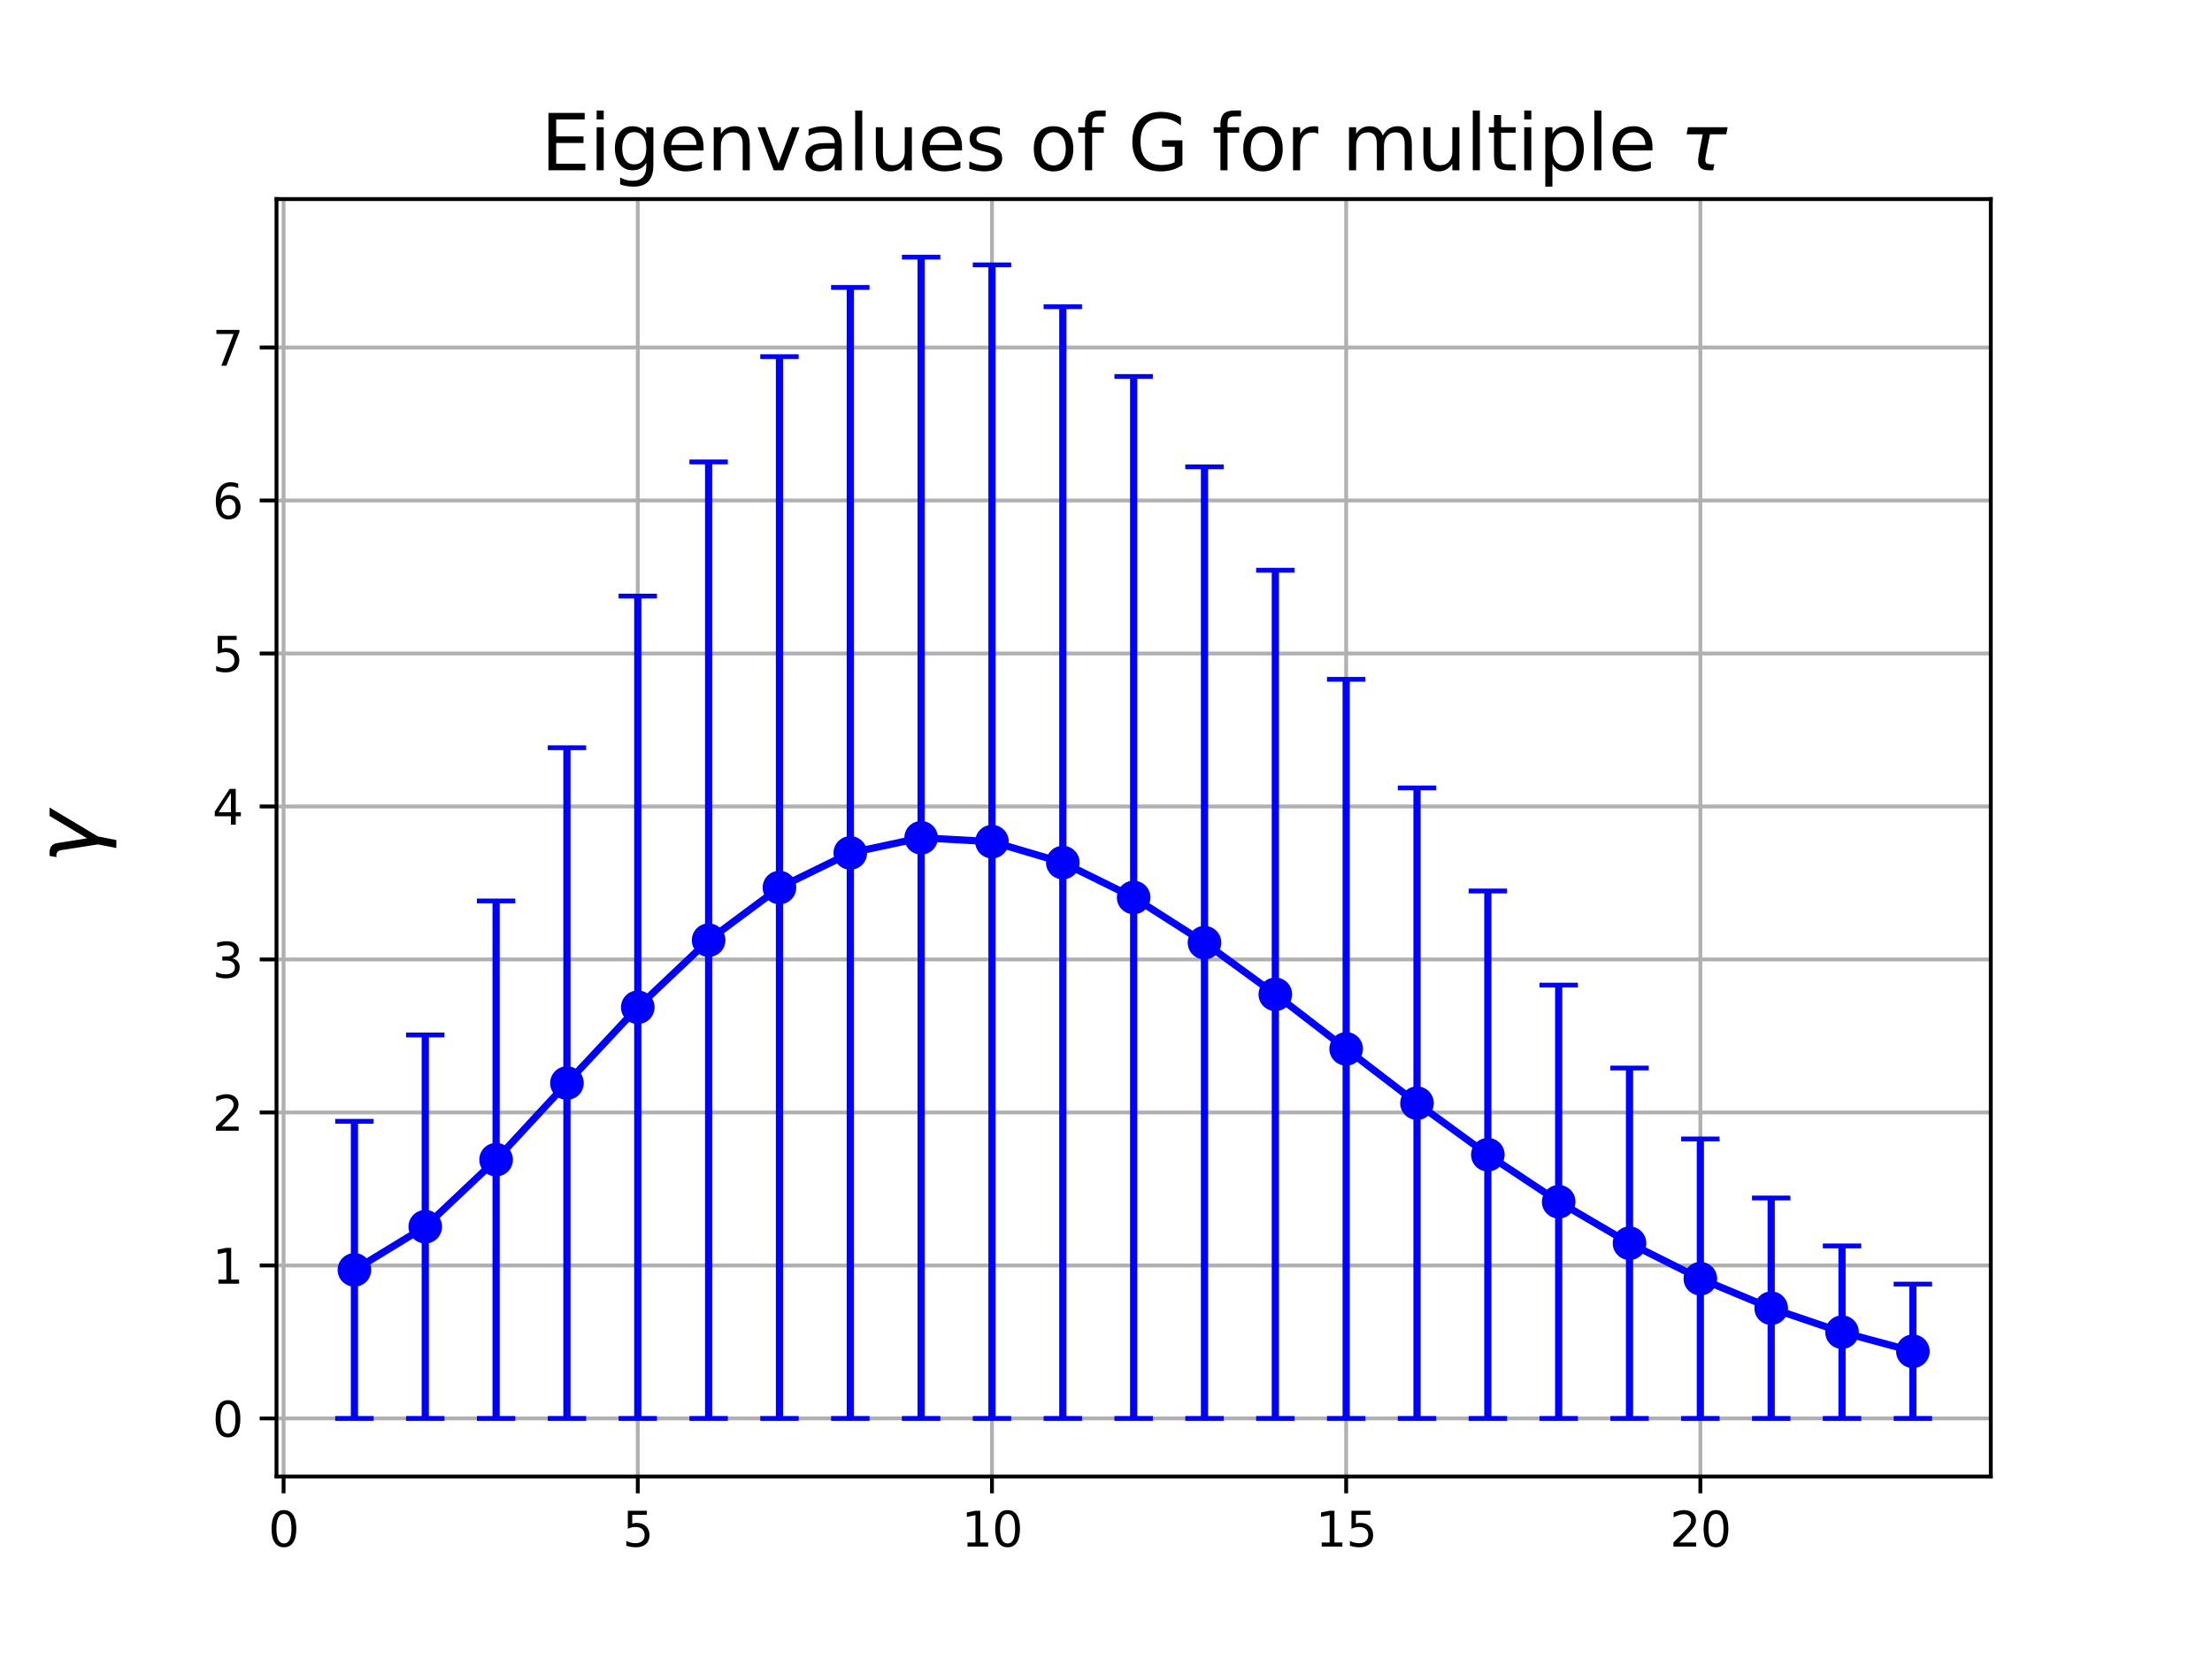<?xml version="1.0" encoding="utf-8" standalone="no"?>
<!DOCTYPE svg PUBLIC "-//W3C//DTD SVG 1.1//EN"
  "http://www.w3.org/Graphics/SVG/1.1/DTD/svg11.dtd">
<svg xmlns:xlink="http://www.w3.org/1999/xlink" width="460.8pt" height="345.6pt" viewBox="0 0 460.8 345.6" xmlns="http://www.w3.org/2000/svg" version="1.1">
 <defs>
  <style type="text/css">*{stroke-linejoin: round; stroke-linecap: butt}</style>
 </defs>
 <g id="figure_1">
  <g id="patch_1">
   <path d="M 0 345.6 
L 460.8 345.6 
L 460.8 0 
L 0 0 
z
" style="fill: #ffffff"/>
  </g>
  <g id="axes_1">
   <g id="patch_2">
    <path d="M 57.6 307.584 
L 414.72 307.584 
L 414.72 41.472 
L 57.6 41.472 
z
" style="fill: #ffffff"/>
   </g>
   <g id="matplotlib.axis_1">
    <g id="xtick_1">
     <g id="line2d_1">
      <path d="M 59.076 307.584 
L 59.076 41.472 
" clip-path="url(#pac97321f86)" style="fill: none; stroke: #b0b0b0; stroke-width: 0.8; stroke-linecap: square"/>
     </g>
     <g id="line2d_2">
      <defs>
       <path id="m4430edcd2d" d="M 0 0 
L 0 3.5 
" style="stroke: #000000; stroke-width: 0.8"/>
      </defs>
      <g>
       <use xlink:href="#m4430edcd2d" x="59.076" y="307.584" style="stroke: #000000; stroke-width: 0.8"/>
      </g>
     </g>
     <g id="text_1">
      <!-- 0 -->
      <g transform="translate(55.894 322.182) scale(0.1 -0.1)">
       <defs>
        <path id="DejaVuSans-30" d="M 2034 4250 
Q 1547 4250 1301 3770 
Q 1056 3291 1056 2328 
Q 1056 1369 1301 889 
Q 1547 409 2034 409 
Q 2525 409 2770 889 
Q 3016 1369 3016 2328 
Q 3016 3291 2770 3770 
Q 2525 4250 2034 4250 
z
M 2034 4750 
Q 2819 4750 3233 4129 
Q 3647 3509 3647 2328 
Q 3647 1150 3233 529 
Q 2819 -91 2034 -91 
Q 1250 -91 836 529 
Q 422 1150 422 2328 
Q 422 3509 836 4129 
Q 1250 4750 2034 4750 
z
" transform="scale(0.016)"/>
       </defs>
       <use xlink:href="#DejaVuSans-30"/>
      </g>
     </g>
    </g>
    <g id="xtick_2">
     <g id="line2d_3">
      <path d="M 132.861 307.584 
L 132.861 41.472 
" clip-path="url(#pac97321f86)" style="fill: none; stroke: #b0b0b0; stroke-width: 0.8; stroke-linecap: square"/>
     </g>
     <g id="line2d_4">
      <g>
       <use xlink:href="#m4430edcd2d" x="132.861" y="307.584" style="stroke: #000000; stroke-width: 0.8"/>
      </g>
     </g>
     <g id="text_2">
      <!-- 5 -->
      <g transform="translate(129.68 322.182) scale(0.1 -0.1)">
       <defs>
        <path id="DejaVuSans-35" d="M 691 4666 
L 3169 4666 
L 3169 4134 
L 1269 4134 
L 1269 2991 
Q 1406 3038 1543 3061 
Q 1681 3084 1819 3084 
Q 2600 3084 3056 2656 
Q 3513 2228 3513 1497 
Q 3513 744 3044 326 
Q 2575 -91 1722 -91 
Q 1428 -91 1123 -41 
Q 819 9 494 109 
L 494 744 
Q 775 591 1075 516 
Q 1375 441 1709 441 
Q 2250 441 2565 725 
Q 2881 1009 2881 1497 
Q 2881 1984 2565 2268 
Q 2250 2553 1709 2553 
Q 1456 2553 1204 2497 
Q 953 2441 691 2322 
L 691 4666 
z
" transform="scale(0.016)"/>
       </defs>
       <use xlink:href="#DejaVuSans-35"/>
      </g>
     </g>
    </g>
    <g id="xtick_3">
     <g id="line2d_5">
      <path d="M 206.646 307.584 
L 206.646 41.472 
" clip-path="url(#pac97321f86)" style="fill: none; stroke: #b0b0b0; stroke-width: 0.8; stroke-linecap: square"/>
     </g>
     <g id="line2d_6">
      <g>
       <use xlink:href="#m4430edcd2d" x="206.646" y="307.584" style="stroke: #000000; stroke-width: 0.8"/>
      </g>
     </g>
     <g id="text_3">
      <!-- 10 -->
      <g transform="translate(200.283 322.182) scale(0.1 -0.1)">
       <defs>
        <path id="DejaVuSans-31" d="M 794 531 
L 1825 531 
L 1825 4091 
L 703 3866 
L 703 4441 
L 1819 4666 
L 2450 4666 
L 2450 531 
L 3481 531 
L 3481 0 
L 794 0 
L 794 531 
z
" transform="scale(0.016)"/>
       </defs>
       <use xlink:href="#DejaVuSans-31"/>
       <use xlink:href="#DejaVuSans-30" x="63.623"/>
      </g>
     </g>
    </g>
    <g id="xtick_4">
     <g id="line2d_7">
      <path d="M 280.431 307.584 
L 280.431 41.472 
" clip-path="url(#pac97321f86)" style="fill: none; stroke: #b0b0b0; stroke-width: 0.8; stroke-linecap: square"/>
     </g>
     <g id="line2d_8">
      <g>
       <use xlink:href="#m4430edcd2d" x="280.431" y="307.584" style="stroke: #000000; stroke-width: 0.8"/>
      </g>
     </g>
     <g id="text_4">
      <!-- 15 -->
      <g transform="translate(274.069 322.182) scale(0.1 -0.1)">
       <use xlink:href="#DejaVuSans-31"/>
       <use xlink:href="#DejaVuSans-35" x="63.623"/>
      </g>
     </g>
    </g>
    <g id="xtick_5">
     <g id="line2d_9">
      <path d="M 354.216 307.584 
L 354.216 41.472 
" clip-path="url(#pac97321f86)" style="fill: none; stroke: #b0b0b0; stroke-width: 0.8; stroke-linecap: square"/>
     </g>
     <g id="line2d_10">
      <g>
       <use xlink:href="#m4430edcd2d" x="354.216" y="307.584" style="stroke: #000000; stroke-width: 0.8"/>
      </g>
     </g>
     <g id="text_5">
      <!-- 20 -->
      <g transform="translate(347.854 322.182) scale(0.1 -0.1)">
       <defs>
        <path id="DejaVuSans-32" d="M 1228 531 
L 3431 531 
L 3431 0 
L 469 0 
L 469 531 
Q 828 903 1448 1529 
Q 2069 2156 2228 2338 
Q 2531 2678 2651 2914 
Q 2772 3150 2772 3378 
Q 2772 3750 2511 3984 
Q 2250 4219 1831 4219 
Q 1534 4219 1204 4116 
Q 875 4013 500 3803 
L 500 4441 
Q 881 4594 1212 4672 
Q 1544 4750 1819 4750 
Q 2544 4750 2975 4387 
Q 3406 4025 3406 3419 
Q 3406 3131 3298 2873 
Q 3191 2616 2906 2266 
Q 2828 2175 2409 1742 
Q 1991 1309 1228 531 
z
" transform="scale(0.016)"/>
       </defs>
       <use xlink:href="#DejaVuSans-32"/>
       <use xlink:href="#DejaVuSans-30" x="63.623"/>
      </g>
     </g>
    </g>
    <g id="text_6">
     <!-- $\tau$ -->
     <g transform="translate(230.67 357.939) scale(0.18 -0.18)">
      <defs>
       <path id="DejaVuSans-Oblique-3c4" d="M 2103 638 
Q 2188 488 2525 488 
L 2800 488 
L 2706 0 
L 2363 0 
Q 1800 0 1600 300 
Q 1403 606 1534 1269 
L 1856 2925 
L 541 2925 
L 653 3500 
L 3881 3500 
L 3769 2925 
L 2444 2925 
L 2113 1234 
Q 2025 781 2103 638 
z
" transform="scale(0.016)"/>
      </defs>
      <use xlink:href="#DejaVuSans-Oblique-3c4" transform="translate(0 0.312)"/>
     </g>
    </g>
   </g>
   <g id="matplotlib.axis_2">
    <g id="ytick_1">
     <g id="line2d_11">
      <path d="M 57.6 295.488 
L 414.72 295.488 
" clip-path="url(#pac97321f86)" style="fill: none; stroke: #b0b0b0; stroke-width: 0.8; stroke-linecap: square"/>
     </g>
     <g id="line2d_12">
      <defs>
       <path id="m4ffdd609c6" d="M 0 0 
L -3.5 0 
" style="stroke: #000000; stroke-width: 0.8"/>
      </defs>
      <g>
       <use xlink:href="#m4ffdd609c6" x="57.6" y="295.488" style="stroke: #000000; stroke-width: 0.8"/>
      </g>
     </g>
     <g id="text_7">
      <!-- 0 -->
      <g transform="translate(44.237 299.287) scale(0.1 -0.1)">
       <use xlink:href="#DejaVuSans-30"/>
      </g>
     </g>
    </g>
    <g id="ytick_2">
     <g id="line2d_13">
      <path d="M 57.6 263.617 
L 414.72 263.617 
" clip-path="url(#pac97321f86)" style="fill: none; stroke: #b0b0b0; stroke-width: 0.8; stroke-linecap: square"/>
     </g>
     <g id="line2d_14">
      <g>
       <use xlink:href="#m4ffdd609c6" x="57.6" y="263.617" style="stroke: #000000; stroke-width: 0.8"/>
      </g>
     </g>
     <g id="text_8">
      <!-- 1 -->
      <g transform="translate(44.237 267.416) scale(0.1 -0.1)">
       <use xlink:href="#DejaVuSans-31"/>
      </g>
     </g>
    </g>
    <g id="ytick_3">
     <g id="line2d_15">
      <path d="M 57.6 231.745 
L 414.72 231.745 
" clip-path="url(#pac97321f86)" style="fill: none; stroke: #b0b0b0; stroke-width: 0.8; stroke-linecap: square"/>
     </g>
     <g id="line2d_16">
      <g>
       <use xlink:href="#m4ffdd609c6" x="57.6" y="231.745" style="stroke: #000000; stroke-width: 0.8"/>
      </g>
     </g>
     <g id="text_9">
      <!-- 2 -->
      <g transform="translate(44.237 235.544) scale(0.1 -0.1)">
       <use xlink:href="#DejaVuSans-32"/>
      </g>
     </g>
    </g>
    <g id="ytick_4">
     <g id="line2d_17">
      <path d="M 57.6 199.874 
L 414.72 199.874 
" clip-path="url(#pac97321f86)" style="fill: none; stroke: #b0b0b0; stroke-width: 0.8; stroke-linecap: square"/>
     </g>
     <g id="line2d_18">
      <g>
       <use xlink:href="#m4ffdd609c6" x="57.6" y="199.874" style="stroke: #000000; stroke-width: 0.8"/>
      </g>
     </g>
     <g id="text_10">
      <!-- 3 -->
      <g transform="translate(44.237 203.673) scale(0.1 -0.1)">
       <defs>
        <path id="DejaVuSans-33" d="M 2597 2516 
Q 3050 2419 3304 2112 
Q 3559 1806 3559 1356 
Q 3559 666 3084 287 
Q 2609 -91 1734 -91 
Q 1441 -91 1130 -33 
Q 819 25 488 141 
L 488 750 
Q 750 597 1062 519 
Q 1375 441 1716 441 
Q 2309 441 2620 675 
Q 2931 909 2931 1356 
Q 2931 1769 2642 2001 
Q 2353 2234 1838 2234 
L 1294 2234 
L 1294 2753 
L 1863 2753 
Q 2328 2753 2575 2939 
Q 2822 3125 2822 3475 
Q 2822 3834 2567 4026 
Q 2313 4219 1838 4219 
Q 1578 4219 1281 4162 
Q 984 4106 628 3988 
L 628 4550 
Q 988 4650 1302 4700 
Q 1616 4750 1894 4750 
Q 2613 4750 3031 4423 
Q 3450 4097 3450 3541 
Q 3450 3153 3228 2886 
Q 3006 2619 2597 2516 
z
" transform="scale(0.016)"/>
       </defs>
       <use xlink:href="#DejaVuSans-33"/>
      </g>
     </g>
    </g>
    <g id="ytick_5">
     <g id="line2d_19">
      <path d="M 57.6 168.002 
L 414.72 168.002 
" clip-path="url(#pac97321f86)" style="fill: none; stroke: #b0b0b0; stroke-width: 0.8; stroke-linecap: square"/>
     </g>
     <g id="line2d_20">
      <g>
       <use xlink:href="#m4ffdd609c6" x="57.6" y="168.002" style="stroke: #000000; stroke-width: 0.8"/>
      </g>
     </g>
     <g id="text_11">
      <!-- 4 -->
      <g transform="translate(44.237 171.802) scale(0.1 -0.1)">
       <defs>
        <path id="DejaVuSans-34" d="M 2419 4116 
L 825 1625 
L 2419 1625 
L 2419 4116 
z
M 2253 4666 
L 3047 4666 
L 3047 1625 
L 3713 1625 
L 3713 1100 
L 3047 1100 
L 3047 0 
L 2419 0 
L 2419 1100 
L 313 1100 
L 313 1709 
L 2253 4666 
z
" transform="scale(0.016)"/>
       </defs>
       <use xlink:href="#DejaVuSans-34"/>
      </g>
     </g>
    </g>
    <g id="ytick_6">
     <g id="line2d_21">
      <path d="M 57.6 136.131 
L 414.72 136.131 
" clip-path="url(#pac97321f86)" style="fill: none; stroke: #b0b0b0; stroke-width: 0.8; stroke-linecap: square"/>
     </g>
     <g id="line2d_22">
      <g>
       <use xlink:href="#m4ffdd609c6" x="57.6" y="136.131" style="stroke: #000000; stroke-width: 0.8"/>
      </g>
     </g>
     <g id="text_12">
      <!-- 5 -->
      <g transform="translate(44.237 139.93) scale(0.1 -0.1)">
       <use xlink:href="#DejaVuSans-35"/>
      </g>
     </g>
    </g>
    <g id="ytick_7">
     <g id="line2d_23">
      <path d="M 57.6 104.26 
L 414.72 104.26 
" clip-path="url(#pac97321f86)" style="fill: none; stroke: #b0b0b0; stroke-width: 0.8; stroke-linecap: square"/>
     </g>
     <g id="line2d_24">
      <g>
       <use xlink:href="#m4ffdd609c6" x="57.6" y="104.26" style="stroke: #000000; stroke-width: 0.8"/>
      </g>
     </g>
     <g id="text_13">
      <!-- 6 -->
      <g transform="translate(44.237 108.059) scale(0.1 -0.1)">
       <defs>
        <path id="DejaVuSans-36" d="M 2113 2584 
Q 1688 2584 1439 2293 
Q 1191 2003 1191 1497 
Q 1191 994 1439 701 
Q 1688 409 2113 409 
Q 2538 409 2786 701 
Q 3034 994 3034 1497 
Q 3034 2003 2786 2293 
Q 2538 2584 2113 2584 
z
M 3366 4563 
L 3366 3988 
Q 3128 4100 2886 4159 
Q 2644 4219 2406 4219 
Q 1781 4219 1451 3797 
Q 1122 3375 1075 2522 
Q 1259 2794 1537 2939 
Q 1816 3084 2150 3084 
Q 2853 3084 3261 2657 
Q 3669 2231 3669 1497 
Q 3669 778 3244 343 
Q 2819 -91 2113 -91 
Q 1303 -91 875 529 
Q 447 1150 447 2328 
Q 447 3434 972 4092 
Q 1497 4750 2381 4750 
Q 2619 4750 2861 4703 
Q 3103 4656 3366 4563 
z
" transform="scale(0.016)"/>
       </defs>
       <use xlink:href="#DejaVuSans-36"/>
      </g>
     </g>
    </g>
    <g id="ytick_8">
     <g id="line2d_25">
      <path d="M 57.6 72.388 
L 414.72 72.388 
" clip-path="url(#pac97321f86)" style="fill: none; stroke: #b0b0b0; stroke-width: 0.8; stroke-linecap: square"/>
     </g>
     <g id="line2d_26">
      <g>
       <use xlink:href="#m4ffdd609c6" x="57.6" y="72.388" style="stroke: #000000; stroke-width: 0.8"/>
      </g>
     </g>
     <g id="text_14">
      <!-- 7 -->
      <g transform="translate(44.237 76.187) scale(0.1 -0.1)">
       <defs>
        <path id="DejaVuSans-37" d="M 525 4666 
L 3525 4666 
L 3525 4397 
L 1831 0 
L 1172 0 
L 2766 4134 
L 525 4134 
L 525 4666 
z
" transform="scale(0.016)"/>
       </defs>
       <use xlink:href="#DejaVuSans-37"/>
      </g>
     </g>
    </g>
    <g id="text_15">
     <!-- $\gamma$ -->
     <g transform="translate(20.457 179.928) rotate(-90) scale(0.18 -0.18)">
      <defs>
       <path id="DejaVuSans-Oblique-3b3" d="M 1491 2950 
L 1838 788 
L 3456 3500 
L 4066 3500 
L 1972 0 
L 1713 -1331 
L 1138 -1331 
L 1397 0 
L 988 2613 
Q 925 3006 628 3006 
L 475 3006 
L 569 3500 
L 788 3500 
Q 1403 3500 1491 2950 
z
" transform="scale(0.016)"/>
      </defs>
      <use xlink:href="#DejaVuSans-Oblique-3b3" transform="translate(0 0.312)"/>
     </g>
    </g>
   </g>
   <g id="line2d_27">
    <path d="M 73.833 264.539 
L 88.59 255.547 
L 103.347 241.585 
L 118.104 225.626 
L 132.861 209.833 
L 147.618 195.858 
L 162.375 184.894 
L 177.132 177.684 
L 191.889 174.528 
L 206.646 175.334 
L 221.403 179.69 
L 236.16 186.958 
L 250.917 196.373 
L 265.674 207.138 
L 280.431 218.502 
L 295.188 229.811 
L 309.945 240.55 
L 324.702 250.351 
L 339.459 258.991 
L 354.216 266.378 
L 368.973 272.524 
L 383.73 277.518 
L 398.487 281.494 
" clip-path="url(#pac97321f86)" style="fill: none; stroke: #0000ff; stroke-width: 1.5; stroke-linecap: square"/>
    <defs>
     <path id="md9ce77a60d" d="M 0 3 
C 0.796 3 1.559 2.684 2.121 2.121 
C 2.684 1.559 3 0.796 3 0 
C 3 -0.796 2.684 -1.559 2.121 -2.121 
C 1.559 -2.684 0.796 -3 0 -3 
C -0.796 -3 -1.559 -2.684 -2.121 -2.121 
C -2.684 -1.559 -3 -0.796 -3 0 
C -3 0.796 -2.684 1.559 -2.121 2.121 
C -1.559 2.684 -0.796 3 0 3 
z
" style="stroke: #0000ff"/>
    </defs>
    <g clip-path="url(#pac97321f86)">
     <use xlink:href="#md9ce77a60d" x="73.833" y="264.539" style="fill: #0000ff; stroke: #0000ff"/>
     <use xlink:href="#md9ce77a60d" x="88.59" y="255.547" style="fill: #0000ff; stroke: #0000ff"/>
     <use xlink:href="#md9ce77a60d" x="103.347" y="241.585" style="fill: #0000ff; stroke: #0000ff"/>
     <use xlink:href="#md9ce77a60d" x="118.104" y="225.626" style="fill: #0000ff; stroke: #0000ff"/>
     <use xlink:href="#md9ce77a60d" x="132.861" y="209.833" style="fill: #0000ff; stroke: #0000ff"/>
     <use xlink:href="#md9ce77a60d" x="147.618" y="195.858" style="fill: #0000ff; stroke: #0000ff"/>
     <use xlink:href="#md9ce77a60d" x="162.375" y="184.894" style="fill: #0000ff; stroke: #0000ff"/>
     <use xlink:href="#md9ce77a60d" x="177.132" y="177.684" style="fill: #0000ff; stroke: #0000ff"/>
     <use xlink:href="#md9ce77a60d" x="191.889" y="174.528" style="fill: #0000ff; stroke: #0000ff"/>
     <use xlink:href="#md9ce77a60d" x="206.646" y="175.334" style="fill: #0000ff; stroke: #0000ff"/>
     <use xlink:href="#md9ce77a60d" x="221.403" y="179.69" style="fill: #0000ff; stroke: #0000ff"/>
     <use xlink:href="#md9ce77a60d" x="236.16" y="186.958" style="fill: #0000ff; stroke: #0000ff"/>
     <use xlink:href="#md9ce77a60d" x="250.917" y="196.373" style="fill: #0000ff; stroke: #0000ff"/>
     <use xlink:href="#md9ce77a60d" x="265.674" y="207.138" style="fill: #0000ff; stroke: #0000ff"/>
     <use xlink:href="#md9ce77a60d" x="280.431" y="218.502" style="fill: #0000ff; stroke: #0000ff"/>
     <use xlink:href="#md9ce77a60d" x="295.188" y="229.811" style="fill: #0000ff; stroke: #0000ff"/>
     <use xlink:href="#md9ce77a60d" x="309.945" y="240.55" style="fill: #0000ff; stroke: #0000ff"/>
     <use xlink:href="#md9ce77a60d" x="324.702" y="250.351" style="fill: #0000ff; stroke: #0000ff"/>
     <use xlink:href="#md9ce77a60d" x="339.459" y="258.991" style="fill: #0000ff; stroke: #0000ff"/>
     <use xlink:href="#md9ce77a60d" x="354.216" y="266.378" style="fill: #0000ff; stroke: #0000ff"/>
     <use xlink:href="#md9ce77a60d" x="368.973" y="272.524" style="fill: #0000ff; stroke: #0000ff"/>
     <use xlink:href="#md9ce77a60d" x="383.73" y="277.518" style="fill: #0000ff; stroke: #0000ff"/>
     <use xlink:href="#md9ce77a60d" x="398.487" y="281.494" style="fill: #0000ff; stroke: #0000ff"/>
    </g>
   </g>
   <g id="LineCollection_1">
    <path d="M 73.833 295.488 
L 73.833 233.589 
" clip-path="url(#pac97321f86)" style="fill: none; stroke: #0000ff; stroke-width: 1.5"/>
    <path d="M 88.59 295.488 
L 88.59 215.606 
" clip-path="url(#pac97321f86)" style="fill: none; stroke: #0000ff; stroke-width: 1.5"/>
    <path d="M 103.347 295.488 
L 103.347 187.683 
" clip-path="url(#pac97321f86)" style="fill: none; stroke: #0000ff; stroke-width: 1.5"/>
    <path d="M 118.104 295.488 
L 118.104 155.765 
" clip-path="url(#pac97321f86)" style="fill: none; stroke: #0000ff; stroke-width: 1.5"/>
    <path d="M 132.861 295.488 
L 132.861 124.179 
" clip-path="url(#pac97321f86)" style="fill: none; stroke: #0000ff; stroke-width: 1.5"/>
    <path d="M 147.618 295.488 
L 147.618 96.228 
" clip-path="url(#pac97321f86)" style="fill: none; stroke: #0000ff; stroke-width: 1.5"/>
    <path d="M 162.375 295.488 
L 162.375 74.301 
" clip-path="url(#pac97321f86)" style="fill: none; stroke: #0000ff; stroke-width: 1.5"/>
    <path d="M 177.132 295.488 
L 177.132 59.88 
" clip-path="url(#pac97321f86)" style="fill: none; stroke: #0000ff; stroke-width: 1.5"/>
    <path d="M 191.889 295.488 
L 191.889 53.568 
" clip-path="url(#pac97321f86)" style="fill: none; stroke: #0000ff; stroke-width: 1.5"/>
    <path d="M 206.646 295.488 
L 206.646 55.18 
" clip-path="url(#pac97321f86)" style="fill: none; stroke: #0000ff; stroke-width: 1.5"/>
    <path d="M 221.403 295.488 
L 221.403 63.892 
" clip-path="url(#pac97321f86)" style="fill: none; stroke: #0000ff; stroke-width: 1.5"/>
    <path d="M 236.16 295.488 
L 236.16 78.427 
" clip-path="url(#pac97321f86)" style="fill: none; stroke: #0000ff; stroke-width: 1.5"/>
    <path d="M 250.917 295.488 
L 250.917 97.257 
" clip-path="url(#pac97321f86)" style="fill: none; stroke: #0000ff; stroke-width: 1.5"/>
    <path d="M 265.674 295.488 
L 265.674 118.788 
" clip-path="url(#pac97321f86)" style="fill: none; stroke: #0000ff; stroke-width: 1.5"/>
    <path d="M 280.431 295.488 
L 280.431 141.515 
" clip-path="url(#pac97321f86)" style="fill: none; stroke: #0000ff; stroke-width: 1.5"/>
    <path d="M 295.188 295.488 
L 295.188 164.134 
" clip-path="url(#pac97321f86)" style="fill: none; stroke: #0000ff; stroke-width: 1.5"/>
    <path d="M 309.945 295.488 
L 309.945 185.612 
" clip-path="url(#pac97321f86)" style="fill: none; stroke: #0000ff; stroke-width: 1.5"/>
    <path d="M 324.702 295.488 
L 324.702 205.213 
" clip-path="url(#pac97321f86)" style="fill: none; stroke: #0000ff; stroke-width: 1.5"/>
    <path d="M 339.459 295.488 
L 339.459 222.494 
" clip-path="url(#pac97321f86)" style="fill: none; stroke: #0000ff; stroke-width: 1.5"/>
    <path d="M 354.216 295.488 
L 354.216 237.268 
" clip-path="url(#pac97321f86)" style="fill: none; stroke: #0000ff; stroke-width: 1.5"/>
    <path d="M 368.973 295.488 
L 368.973 249.56 
" clip-path="url(#pac97321f86)" style="fill: none; stroke: #0000ff; stroke-width: 1.5"/>
    <path d="M 383.73 295.488 
L 383.73 259.548 
" clip-path="url(#pac97321f86)" style="fill: none; stroke: #0000ff; stroke-width: 1.5"/>
    <path d="M 398.487 295.488 
L 398.487 267.501 
" clip-path="url(#pac97321f86)" style="fill: none; stroke: #0000ff; stroke-width: 1.5"/>
   </g>
   <g id="line2d_28">
    <defs>
     <path id="m30a9ca35b3" d="M 4 0 
L -4 -0 
" style="stroke: #0000ff"/>
    </defs>
    <g clip-path="url(#pac97321f86)">
     <use xlink:href="#m30a9ca35b3" x="73.833" y="295.488" style="fill: #0000ff; stroke: #0000ff"/>
     <use xlink:href="#m30a9ca35b3" x="88.59" y="295.488" style="fill: #0000ff; stroke: #0000ff"/>
     <use xlink:href="#m30a9ca35b3" x="103.347" y="295.488" style="fill: #0000ff; stroke: #0000ff"/>
     <use xlink:href="#m30a9ca35b3" x="118.104" y="295.488" style="fill: #0000ff; stroke: #0000ff"/>
     <use xlink:href="#m30a9ca35b3" x="132.861" y="295.488" style="fill: #0000ff; stroke: #0000ff"/>
     <use xlink:href="#m30a9ca35b3" x="147.618" y="295.488" style="fill: #0000ff; stroke: #0000ff"/>
     <use xlink:href="#m30a9ca35b3" x="162.375" y="295.488" style="fill: #0000ff; stroke: #0000ff"/>
     <use xlink:href="#m30a9ca35b3" x="177.132" y="295.488" style="fill: #0000ff; stroke: #0000ff"/>
     <use xlink:href="#m30a9ca35b3" x="191.889" y="295.488" style="fill: #0000ff; stroke: #0000ff"/>
     <use xlink:href="#m30a9ca35b3" x="206.646" y="295.488" style="fill: #0000ff; stroke: #0000ff"/>
     <use xlink:href="#m30a9ca35b3" x="221.403" y="295.488" style="fill: #0000ff; stroke: #0000ff"/>
     <use xlink:href="#m30a9ca35b3" x="236.16" y="295.488" style="fill: #0000ff; stroke: #0000ff"/>
     <use xlink:href="#m30a9ca35b3" x="250.917" y="295.488" style="fill: #0000ff; stroke: #0000ff"/>
     <use xlink:href="#m30a9ca35b3" x="265.674" y="295.488" style="fill: #0000ff; stroke: #0000ff"/>
     <use xlink:href="#m30a9ca35b3" x="280.431" y="295.488" style="fill: #0000ff; stroke: #0000ff"/>
     <use xlink:href="#m30a9ca35b3" x="295.188" y="295.488" style="fill: #0000ff; stroke: #0000ff"/>
     <use xlink:href="#m30a9ca35b3" x="309.945" y="295.488" style="fill: #0000ff; stroke: #0000ff"/>
     <use xlink:href="#m30a9ca35b3" x="324.702" y="295.488" style="fill: #0000ff; stroke: #0000ff"/>
     <use xlink:href="#m30a9ca35b3" x="339.459" y="295.488" style="fill: #0000ff; stroke: #0000ff"/>
     <use xlink:href="#m30a9ca35b3" x="354.216" y="295.488" style="fill: #0000ff; stroke: #0000ff"/>
     <use xlink:href="#m30a9ca35b3" x="368.973" y="295.488" style="fill: #0000ff; stroke: #0000ff"/>
     <use xlink:href="#m30a9ca35b3" x="383.73" y="295.488" style="fill: #0000ff; stroke: #0000ff"/>
     <use xlink:href="#m30a9ca35b3" x="398.487" y="295.488" style="fill: #0000ff; stroke: #0000ff"/>
    </g>
   </g>
   <g id="line2d_29">
    <g clip-path="url(#pac97321f86)">
     <use xlink:href="#m30a9ca35b3" x="73.833" y="233.589" style="fill: #0000ff; stroke: #0000ff"/>
     <use xlink:href="#m30a9ca35b3" x="88.59" y="215.606" style="fill: #0000ff; stroke: #0000ff"/>
     <use xlink:href="#m30a9ca35b3" x="103.347" y="187.683" style="fill: #0000ff; stroke: #0000ff"/>
     <use xlink:href="#m30a9ca35b3" x="118.104" y="155.765" style="fill: #0000ff; stroke: #0000ff"/>
     <use xlink:href="#m30a9ca35b3" x="132.861" y="124.179" style="fill: #0000ff; stroke: #0000ff"/>
     <use xlink:href="#m30a9ca35b3" x="147.618" y="96.228" style="fill: #0000ff; stroke: #0000ff"/>
     <use xlink:href="#m30a9ca35b3" x="162.375" y="74.301" style="fill: #0000ff; stroke: #0000ff"/>
     <use xlink:href="#m30a9ca35b3" x="177.132" y="59.88" style="fill: #0000ff; stroke: #0000ff"/>
     <use xlink:href="#m30a9ca35b3" x="191.889" y="53.568" style="fill: #0000ff; stroke: #0000ff"/>
     <use xlink:href="#m30a9ca35b3" x="206.646" y="55.18" style="fill: #0000ff; stroke: #0000ff"/>
     <use xlink:href="#m30a9ca35b3" x="221.403" y="63.892" style="fill: #0000ff; stroke: #0000ff"/>
     <use xlink:href="#m30a9ca35b3" x="236.16" y="78.427" style="fill: #0000ff; stroke: #0000ff"/>
     <use xlink:href="#m30a9ca35b3" x="250.917" y="97.257" style="fill: #0000ff; stroke: #0000ff"/>
     <use xlink:href="#m30a9ca35b3" x="265.674" y="118.788" style="fill: #0000ff; stroke: #0000ff"/>
     <use xlink:href="#m30a9ca35b3" x="280.431" y="141.515" style="fill: #0000ff; stroke: #0000ff"/>
     <use xlink:href="#m30a9ca35b3" x="295.188" y="164.134" style="fill: #0000ff; stroke: #0000ff"/>
     <use xlink:href="#m30a9ca35b3" x="309.945" y="185.612" style="fill: #0000ff; stroke: #0000ff"/>
     <use xlink:href="#m30a9ca35b3" x="324.702" y="205.213" style="fill: #0000ff; stroke: #0000ff"/>
     <use xlink:href="#m30a9ca35b3" x="339.459" y="222.494" style="fill: #0000ff; stroke: #0000ff"/>
     <use xlink:href="#m30a9ca35b3" x="354.216" y="237.268" style="fill: #0000ff; stroke: #0000ff"/>
     <use xlink:href="#m30a9ca35b3" x="368.973" y="249.56" style="fill: #0000ff; stroke: #0000ff"/>
     <use xlink:href="#m30a9ca35b3" x="383.73" y="259.548" style="fill: #0000ff; stroke: #0000ff"/>
     <use xlink:href="#m30a9ca35b3" x="398.487" y="267.501" style="fill: #0000ff; stroke: #0000ff"/>
    </g>
   </g>
   <g id="line2d_30"/>
   <g id="patch_3">
    <path d="M 57.6 307.584 
L 57.6 41.472 
" style="fill: none; stroke: #000000; stroke-width: 0.8; stroke-linejoin: miter; stroke-linecap: square"/>
   </g>
   <g id="patch_4">
    <path d="M 414.72 307.584 
L 414.72 41.472 
" style="fill: none; stroke: #000000; stroke-width: 0.8; stroke-linejoin: miter; stroke-linecap: square"/>
   </g>
   <g id="patch_5">
    <path d="M 57.6 307.584 
L 414.72 307.584 
" style="fill: none; stroke: #000000; stroke-width: 0.8; stroke-linejoin: miter; stroke-linecap: square"/>
   </g>
   <g id="patch_6">
    <path d="M 57.6 41.472 
L 414.72 41.472 
" style="fill: none; stroke: #000000; stroke-width: 0.8; stroke-linejoin: miter; stroke-linecap: square"/>
   </g>
   <g id="text_16">
    <!-- Eigenvalues of G for multiple $\tau$ -->
    <g transform="translate(112.64 35.472) scale(0.16 -0.16)">
     <defs>
      <path id="DejaVuSans-45" d="M 628 4666 
L 3578 4666 
L 3578 4134 
L 1259 4134 
L 1259 2753 
L 3481 2753 
L 3481 2222 
L 1259 2222 
L 1259 531 
L 3634 531 
L 3634 0 
L 628 0 
L 628 4666 
z
" transform="scale(0.016)"/>
      <path id="DejaVuSans-69" d="M 603 3500 
L 1178 3500 
L 1178 0 
L 603 0 
L 603 3500 
z
M 603 4863 
L 1178 4863 
L 1178 4134 
L 603 4134 
L 603 4863 
z
" transform="scale(0.016)"/>
      <path id="DejaVuSans-67" d="M 2906 1791 
Q 2906 2416 2648 2759 
Q 2391 3103 1925 3103 
Q 1463 3103 1205 2759 
Q 947 2416 947 1791 
Q 947 1169 1205 825 
Q 1463 481 1925 481 
Q 2391 481 2648 825 
Q 2906 1169 2906 1791 
z
M 3481 434 
Q 3481 -459 3084 -895 
Q 2688 -1331 1869 -1331 
Q 1566 -1331 1297 -1286 
Q 1028 -1241 775 -1147 
L 775 -588 
Q 1028 -725 1275 -790 
Q 1522 -856 1778 -856 
Q 2344 -856 2625 -561 
Q 2906 -266 2906 331 
L 2906 616 
Q 2728 306 2450 153 
Q 2172 0 1784 0 
Q 1141 0 747 490 
Q 353 981 353 1791 
Q 353 2603 747 3093 
Q 1141 3584 1784 3584 
Q 2172 3584 2450 3431 
Q 2728 3278 2906 2969 
L 2906 3500 
L 3481 3500 
L 3481 434 
z
" transform="scale(0.016)"/>
      <path id="DejaVuSans-65" d="M 3597 1894 
L 3597 1613 
L 953 1613 
Q 991 1019 1311 708 
Q 1631 397 2203 397 
Q 2534 397 2845 478 
Q 3156 559 3463 722 
L 3463 178 
Q 3153 47 2828 -22 
Q 2503 -91 2169 -91 
Q 1331 -91 842 396 
Q 353 884 353 1716 
Q 353 2575 817 3079 
Q 1281 3584 2069 3584 
Q 2775 3584 3186 3129 
Q 3597 2675 3597 1894 
z
M 3022 2063 
Q 3016 2534 2758 2815 
Q 2500 3097 2075 3097 
Q 1594 3097 1305 2825 
Q 1016 2553 972 2059 
L 3022 2063 
z
" transform="scale(0.016)"/>
      <path id="DejaVuSans-6e" d="M 3513 2113 
L 3513 0 
L 2938 0 
L 2938 2094 
Q 2938 2591 2744 2837 
Q 2550 3084 2163 3084 
Q 1697 3084 1428 2787 
Q 1159 2491 1159 1978 
L 1159 0 
L 581 0 
L 581 3500 
L 1159 3500 
L 1159 2956 
Q 1366 3272 1645 3428 
Q 1925 3584 2291 3584 
Q 2894 3584 3203 3211 
Q 3513 2838 3513 2113 
z
" transform="scale(0.016)"/>
      <path id="DejaVuSans-76" d="M 191 3500 
L 800 3500 
L 1894 563 
L 2988 3500 
L 3597 3500 
L 2284 0 
L 1503 0 
L 191 3500 
z
" transform="scale(0.016)"/>
      <path id="DejaVuSans-61" d="M 2194 1759 
Q 1497 1759 1228 1600 
Q 959 1441 959 1056 
Q 959 750 1161 570 
Q 1363 391 1709 391 
Q 2188 391 2477 730 
Q 2766 1069 2766 1631 
L 2766 1759 
L 2194 1759 
z
M 3341 1997 
L 3341 0 
L 2766 0 
L 2766 531 
Q 2569 213 2275 61 
Q 1981 -91 1556 -91 
Q 1019 -91 701 211 
Q 384 513 384 1019 
Q 384 1609 779 1909 
Q 1175 2209 1959 2209 
L 2766 2209 
L 2766 2266 
Q 2766 2663 2505 2880 
Q 2244 3097 1772 3097 
Q 1472 3097 1187 3025 
Q 903 2953 641 2809 
L 641 3341 
Q 956 3463 1253 3523 
Q 1550 3584 1831 3584 
Q 2591 3584 2966 3190 
Q 3341 2797 3341 1997 
z
" transform="scale(0.016)"/>
      <path id="DejaVuSans-6c" d="M 603 4863 
L 1178 4863 
L 1178 0 
L 603 0 
L 603 4863 
z
" transform="scale(0.016)"/>
      <path id="DejaVuSans-75" d="M 544 1381 
L 544 3500 
L 1119 3500 
L 1119 1403 
Q 1119 906 1312 657 
Q 1506 409 1894 409 
Q 2359 409 2629 706 
Q 2900 1003 2900 1516 
L 2900 3500 
L 3475 3500 
L 3475 0 
L 2900 0 
L 2900 538 
Q 2691 219 2414 64 
Q 2138 -91 1772 -91 
Q 1169 -91 856 284 
Q 544 659 544 1381 
z
M 1991 3584 
L 1991 3584 
z
" transform="scale(0.016)"/>
      <path id="DejaVuSans-73" d="M 2834 3397 
L 2834 2853 
Q 2591 2978 2328 3040 
Q 2066 3103 1784 3103 
Q 1356 3103 1142 2972 
Q 928 2841 928 2578 
Q 928 2378 1081 2264 
Q 1234 2150 1697 2047 
L 1894 2003 
Q 2506 1872 2764 1633 
Q 3022 1394 3022 966 
Q 3022 478 2636 193 
Q 2250 -91 1575 -91 
Q 1294 -91 989 -36 
Q 684 19 347 128 
L 347 722 
Q 666 556 975 473 
Q 1284 391 1588 391 
Q 1994 391 2212 530 
Q 2431 669 2431 922 
Q 2431 1156 2273 1281 
Q 2116 1406 1581 1522 
L 1381 1569 
Q 847 1681 609 1914 
Q 372 2147 372 2553 
Q 372 3047 722 3315 
Q 1072 3584 1716 3584 
Q 2034 3584 2315 3537 
Q 2597 3491 2834 3397 
z
" transform="scale(0.016)"/>
      <path id="DejaVuSans-20" transform="scale(0.016)"/>
      <path id="DejaVuSans-6f" d="M 1959 3097 
Q 1497 3097 1228 2736 
Q 959 2375 959 1747 
Q 959 1119 1226 758 
Q 1494 397 1959 397 
Q 2419 397 2687 759 
Q 2956 1122 2956 1747 
Q 2956 2369 2687 2733 
Q 2419 3097 1959 3097 
z
M 1959 3584 
Q 2709 3584 3137 3096 
Q 3566 2609 3566 1747 
Q 3566 888 3137 398 
Q 2709 -91 1959 -91 
Q 1206 -91 779 398 
Q 353 888 353 1747 
Q 353 2609 779 3096 
Q 1206 3584 1959 3584 
z
" transform="scale(0.016)"/>
      <path id="DejaVuSans-66" d="M 2375 4863 
L 2375 4384 
L 1825 4384 
Q 1516 4384 1395 4259 
Q 1275 4134 1275 3809 
L 1275 3500 
L 2222 3500 
L 2222 3053 
L 1275 3053 
L 1275 0 
L 697 0 
L 697 3053 
L 147 3053 
L 147 3500 
L 697 3500 
L 697 3744 
Q 697 4328 969 4595 
Q 1241 4863 1831 4863 
L 2375 4863 
z
" transform="scale(0.016)"/>
      <path id="DejaVuSans-47" d="M 3809 666 
L 3809 1919 
L 2778 1919 
L 2778 2438 
L 4434 2438 
L 4434 434 
Q 4069 175 3628 42 
Q 3188 -91 2688 -91 
Q 1594 -91 976 548 
Q 359 1188 359 2328 
Q 359 3472 976 4111 
Q 1594 4750 2688 4750 
Q 3144 4750 3555 4637 
Q 3966 4525 4313 4306 
L 4313 3634 
Q 3963 3931 3569 4081 
Q 3175 4231 2741 4231 
Q 1884 4231 1454 3753 
Q 1025 3275 1025 2328 
Q 1025 1384 1454 906 
Q 1884 428 2741 428 
Q 3075 428 3337 486 
Q 3600 544 3809 666 
z
" transform="scale(0.016)"/>
      <path id="DejaVuSans-72" d="M 2631 2963 
Q 2534 3019 2420 3045 
Q 2306 3072 2169 3072 
Q 1681 3072 1420 2755 
Q 1159 2438 1159 1844 
L 1159 0 
L 581 0 
L 581 3500 
L 1159 3500 
L 1159 2956 
Q 1341 3275 1631 3429 
Q 1922 3584 2338 3584 
Q 2397 3584 2469 3576 
Q 2541 3569 2628 3553 
L 2631 2963 
z
" transform="scale(0.016)"/>
      <path id="DejaVuSans-6d" d="M 3328 2828 
Q 3544 3216 3844 3400 
Q 4144 3584 4550 3584 
Q 5097 3584 5394 3201 
Q 5691 2819 5691 2113 
L 5691 0 
L 5113 0 
L 5113 2094 
Q 5113 2597 4934 2840 
Q 4756 3084 4391 3084 
Q 3944 3084 3684 2787 
Q 3425 2491 3425 1978 
L 3425 0 
L 2847 0 
L 2847 2094 
Q 2847 2600 2669 2842 
Q 2491 3084 2119 3084 
Q 1678 3084 1418 2786 
Q 1159 2488 1159 1978 
L 1159 0 
L 581 0 
L 581 3500 
L 1159 3500 
L 1159 2956 
Q 1356 3278 1631 3431 
Q 1906 3584 2284 3584 
Q 2666 3584 2933 3390 
Q 3200 3197 3328 2828 
z
" transform="scale(0.016)"/>
      <path id="DejaVuSans-74" d="M 1172 4494 
L 1172 3500 
L 2356 3500 
L 2356 3053 
L 1172 3053 
L 1172 1153 
Q 1172 725 1289 603 
Q 1406 481 1766 481 
L 2356 481 
L 2356 0 
L 1766 0 
Q 1100 0 847 248 
Q 594 497 594 1153 
L 594 3053 
L 172 3053 
L 172 3500 
L 594 3500 
L 594 4494 
L 1172 4494 
z
" transform="scale(0.016)"/>
      <path id="DejaVuSans-70" d="M 1159 525 
L 1159 -1331 
L 581 -1331 
L 581 3500 
L 1159 3500 
L 1159 2969 
Q 1341 3281 1617 3432 
Q 1894 3584 2278 3584 
Q 2916 3584 3314 3078 
Q 3713 2572 3713 1747 
Q 3713 922 3314 415 
Q 2916 -91 2278 -91 
Q 1894 -91 1617 61 
Q 1341 213 1159 525 
z
M 3116 1747 
Q 3116 2381 2855 2742 
Q 2594 3103 2138 3103 
Q 1681 3103 1420 2742 
Q 1159 2381 1159 1747 
Q 1159 1113 1420 752 
Q 1681 391 2138 391 
Q 2594 391 2855 752 
Q 3116 1113 3116 1747 
z
" transform="scale(0.016)"/>
     </defs>
     <use xlink:href="#DejaVuSans-45" transform="translate(0 0.016)"/>
     <use xlink:href="#DejaVuSans-69" transform="translate(63.184 0.016)"/>
     <use xlink:href="#DejaVuSans-67" transform="translate(90.967 0.016)"/>
     <use xlink:href="#DejaVuSans-65" transform="translate(154.443 0.016)"/>
     <use xlink:href="#DejaVuSans-6e" transform="translate(215.967 0.016)"/>
     <use xlink:href="#DejaVuSans-76" transform="translate(279.346 0.016)"/>
     <use xlink:href="#DejaVuSans-61" transform="translate(338.525 0.016)"/>
     <use xlink:href="#DejaVuSans-6c" transform="translate(399.805 0.016)"/>
     <use xlink:href="#DejaVuSans-75" transform="translate(427.588 0.016)"/>
     <use xlink:href="#DejaVuSans-65" transform="translate(490.967 0.016)"/>
     <use xlink:href="#DejaVuSans-73" transform="translate(552.49 0.016)"/>
     <use xlink:href="#DejaVuSans-20" transform="translate(604.59 0.016)"/>
     <use xlink:href="#DejaVuSans-6f" transform="translate(636.377 0.016)"/>
     <use xlink:href="#DejaVuSans-66" transform="translate(697.559 0.016)"/>
     <use xlink:href="#DejaVuSans-20" transform="translate(732.764 0.016)"/>
     <use xlink:href="#DejaVuSans-47" transform="translate(764.551 0.016)"/>
     <use xlink:href="#DejaVuSans-20" transform="translate(842.041 0.016)"/>
     <use xlink:href="#DejaVuSans-66" transform="translate(873.828 0.016)"/>
     <use xlink:href="#DejaVuSans-6f" transform="translate(909.033 0.016)"/>
     <use xlink:href="#DejaVuSans-72" transform="translate(970.215 0.016)"/>
     <use xlink:href="#DejaVuSans-20" transform="translate(1011.328 0.016)"/>
     <use xlink:href="#DejaVuSans-6d" transform="translate(1043.115 0.016)"/>
     <use xlink:href="#DejaVuSans-75" transform="translate(1140.527 0.016)"/>
     <use xlink:href="#DejaVuSans-6c" transform="translate(1203.906 0.016)"/>
     <use xlink:href="#DejaVuSans-74" transform="translate(1231.689 0.016)"/>
     <use xlink:href="#DejaVuSans-69" transform="translate(1270.898 0.016)"/>
     <use xlink:href="#DejaVuSans-70" transform="translate(1298.682 0.016)"/>
     <use xlink:href="#DejaVuSans-6c" transform="translate(1362.158 0.016)"/>
     <use xlink:href="#DejaVuSans-65" transform="translate(1389.941 0.016)"/>
     <use xlink:href="#DejaVuSans-20" transform="translate(1451.465 0.016)"/>
     <use xlink:href="#DejaVuSans-Oblique-3c4" transform="translate(1483.252 0.016)"/>
    </g>
   </g>
  </g>
 </g>
 <defs>
  <clipPath id="pac97321f86">
   <rect x="57.6" y="41.472" width="357.12" height="266.112"/>
  </clipPath>
 </defs>
</svg>
